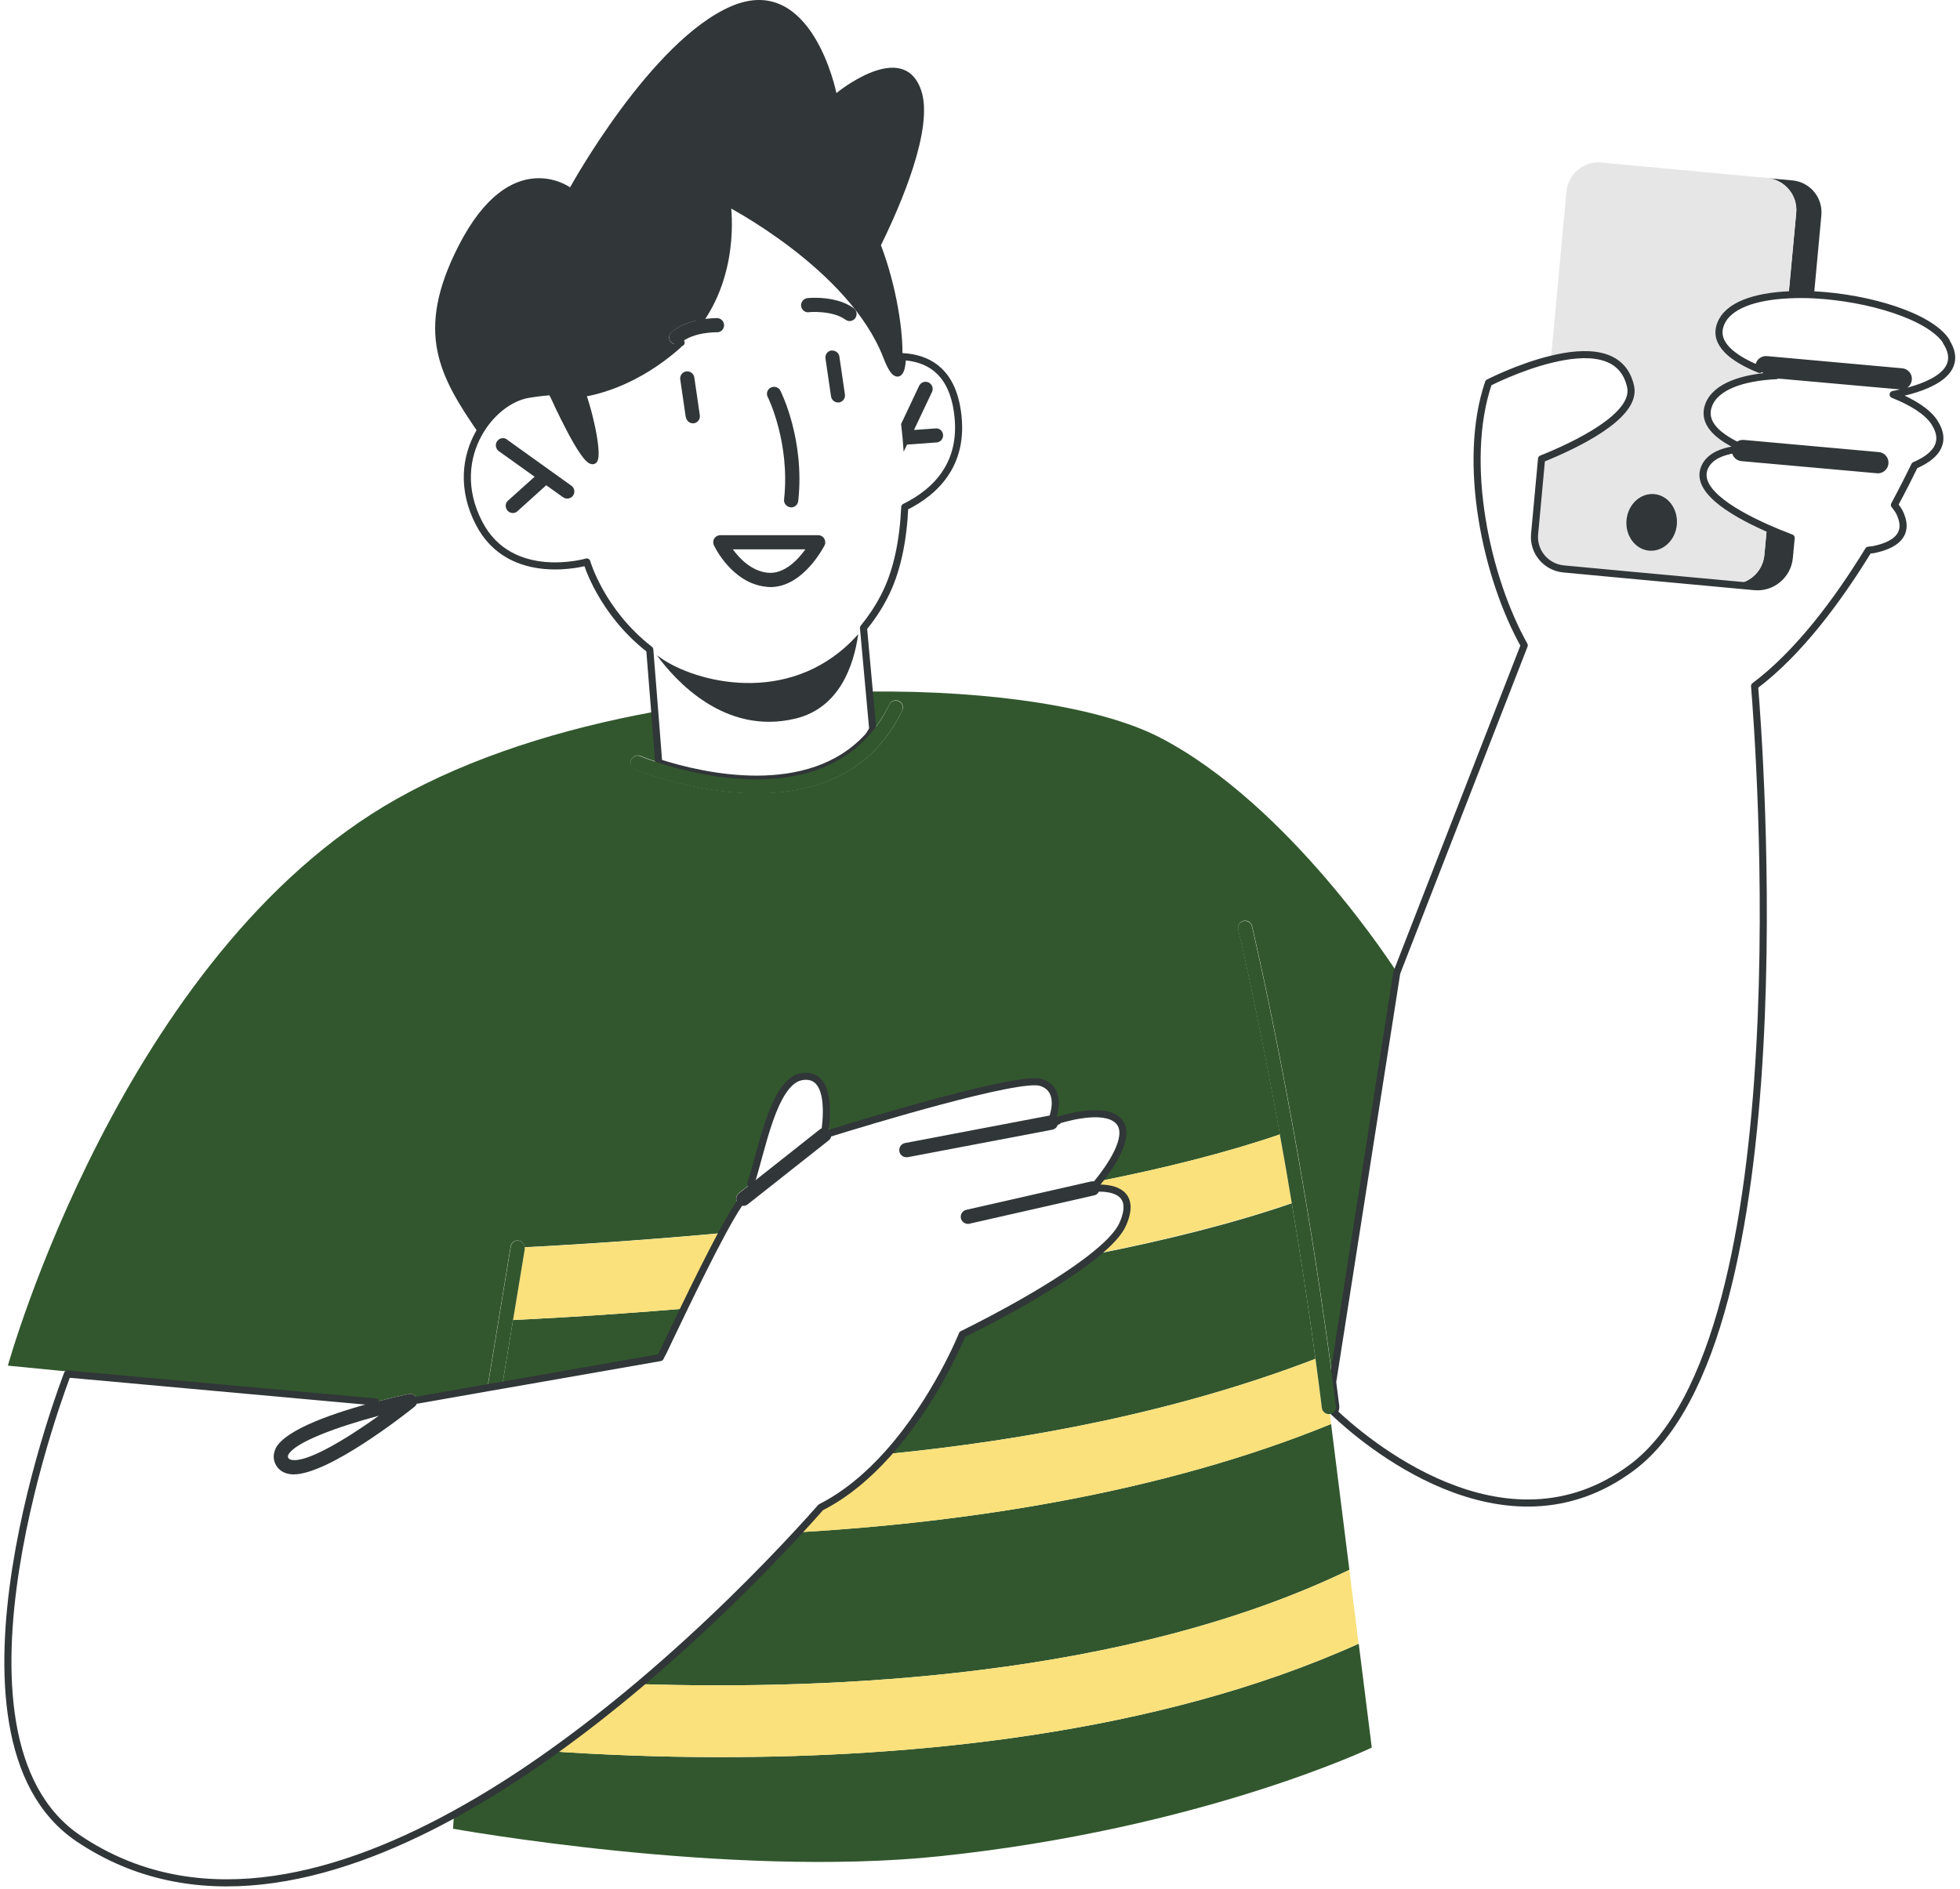 <svg width="249" height="240" viewBox="0 0 249 240" fill="none" xmlns="http://www.w3.org/2000/svg">
    <path d="M114.817 57.376L115.231 56.493L118.979 56.223C119.483 56.187 119.844 55.754 119.808 55.268C119.772 54.763 119.357 54.385 118.853 54.439L116.114 54.637L118.402 49.809C118.619 49.358 118.42 48.818 117.97 48.601C117.52 48.385 116.979 48.583 116.763 49.034L114.475 53.88C114.619 55.052 114.727 56.223 114.799 57.394L114.817 57.376Z" fill="#313638"/>
    <path d="M63.81 176.02L83.881 172.507C84.133 172.021 84.277 171.75 84.277 171.75C84.277 171.75 85.394 169.372 86.89 166.291C75.431 167.246 67.107 167.642 65.179 167.732L63.81 176.038V176.02Z" fill="#32572E"/>
    <path d="M81.267 213.999C105.717 214.774 143.067 213.171 171.426 199.477L169.102 180.938C147.391 189.82 122.635 193.46 101.374 194.703C97.014 199.423 89.915 206.684 81.249 213.999H81.267Z" fill="#32572E"/>
    <path d="M52.944 177.622C52.98 177.712 53.016 177.802 53.016 177.91L61.917 176.343L64.871 158.379C64.944 157.893 65.412 157.551 65.898 157.641C66.331 157.713 66.619 158.073 66.637 158.488C69.502 158.343 79.123 157.839 91.699 156.686C92.546 155.1 93.303 153.785 93.862 152.992C93.807 152.956 93.753 152.92 93.717 152.866C93.411 152.47 93.483 151.911 93.862 151.605L95.375 150.416C96.762 146.308 98.222 137.407 101.843 136.795C105.375 136.2 105.104 141.227 104.852 143.299C105.068 143.335 105.284 143.443 105.429 143.623C105.501 143.713 105.537 143.803 105.573 143.912C109.897 142.578 129.482 136.614 132.256 137.515C134.491 138.254 134.166 140.524 133.806 141.767C134.058 141.858 134.256 142.056 134.346 142.326C136.238 141.749 140.797 140.632 142.274 142.596C143.715 144.506 140.941 148.398 139.553 150.109C147.914 148.452 155.841 146.47 162.616 144.146C159.769 128.435 157.355 118.255 157.319 118.093C157.21 117.606 157.499 117.12 157.985 117.012C158.472 116.903 158.958 117.192 159.066 117.678C159.12 117.93 165.084 143.047 169.336 175.568L177.48 123.57C177.48 123.57 163.931 102.237 147.247 93.661C139.932 89.913 126.131 87.715 110.419 87.877L110.852 92.616C110.852 92.616 110.69 92.976 110.311 93.517C111.32 92.4 112.221 91.067 112.996 89.499C113.212 89.049 113.753 88.868 114.203 89.085C114.653 89.301 114.834 89.841 114.617 90.292C110.618 98.562 103.104 100.796 96.15 100.796C88.096 100.796 80.817 97.787 80.673 97.733C80.222 97.535 80.006 97.012 80.186 96.544C80.385 96.093 80.907 95.877 81.375 96.057C81.412 96.075 82.276 96.436 83.682 96.886L83.177 90.436C71.34 92.598 59.827 96.202 50.368 101.535C15.504 121.192 1 173.532 1 173.532L47.755 178.126C49.647 177.64 51.214 177.28 51.935 177.136C52.349 177.063 52.764 177.262 52.926 177.64L52.944 177.622Z" fill="#32572E"/>
    <path d="M70.294 222.556C66.24 225.457 62.006 228.178 57.664 230.556L57.556 232.376C57.556 232.376 92.581 238.7 119.391 235.871C152.705 232.376 174.272 222.07 174.272 222.07L172.615 208.863C146.778 220.521 115.463 223.277 91.572 223.277C83.447 223.277 76.204 222.953 70.312 222.556H70.294Z" fill="#32572E"/>
    <path d="M122.238 169.548C122.238 169.548 118.905 177.89 112.743 184.755C130.292 183.025 149.408 179.476 167.12 172.665C166.165 165.621 165.138 158.972 164.111 152.9C156.742 155.441 148.183 157.585 139.211 159.351C133.265 164.215 122.238 169.548 122.238 169.548Z" fill="#32572E"/>
    <path d="M228.198 27.07L227.225 37.484C228.27 37.43 229.351 37.43 230.45 37.484L231.387 27.358C231.603 25.124 229.946 23.124 227.711 22.926L221.441 22.35L224.522 22.638C226.757 22.854 228.414 24.836 228.198 27.07Z" fill="#313638"/>
    <path d="M219.713 74.222L205.39 72.889L222.921 74.51C225.155 74.727 227.155 73.069 227.353 70.835L227.587 68.312C226.596 67.934 225.533 67.502 224.47 67.033L224.146 70.529C223.93 72.763 221.948 74.42 219.713 74.204V74.222Z" fill="#313638"/>
    <path d="M207.19 49.103C208.019 52.869 200.092 56.58 195.875 58.274L194.993 67.823C194.776 70.057 196.434 72.057 198.668 72.255L205.389 72.886L219.712 74.219C221.947 74.436 223.946 72.778 224.145 70.544L224.469 67.048C219.73 64.94 215.046 62.004 216.74 59.085C217.406 57.95 218.776 57.337 220.505 57.103C220.541 56.905 220.613 56.742 220.739 56.616C218.001 55.283 216.271 53.59 217.064 51.463C217.965 49.085 221.406 47.932 225.64 47.716C225.496 47.662 225.37 47.626 225.226 47.572C224.631 47.518 224.253 47.482 224.253 47.482C223.91 47.446 223.64 47.229 223.514 46.941C220.073 45.536 217.658 43.662 218.559 41.212C219.46 38.815 222.938 37.68 227.208 37.464L228.181 27.05C228.397 24.816 226.739 22.816 224.505 22.618L221.424 22.329L203.443 20.654C201.209 20.438 199.209 22.095 199.01 24.329L197.029 45.608C201.407 44.527 206.163 44.527 207.154 49.085L207.19 49.103ZM213.046 66.652C212.866 68.634 211.28 70.111 209.515 69.949C207.749 69.787 206.47 68.039 206.65 66.058C206.83 64.076 208.416 62.598 210.181 62.76C211.947 62.922 213.226 64.67 213.046 66.652Z" fill="#E6E6E6"/>
    <path d="M81.267 214.001C77.826 216.901 74.151 219.802 70.295 222.559C76.187 222.955 83.448 223.279 91.555 223.279C115.446 223.279 146.761 220.523 172.597 208.866L171.426 199.479C143.067 213.172 105.717 214.775 81.267 214.001Z" fill="#FBE17B"/>
    <path d="M168.832 179.695C168.382 179.695 168.003 179.37 167.931 178.902C167.661 176.794 167.391 174.704 167.12 172.668C149.409 179.479 130.293 183.028 112.744 184.758C110.348 187.442 107.501 189.875 104.258 191.532C103.501 192.379 102.546 193.46 101.375 194.721C122.635 193.46 147.391 189.821 169.102 180.956L168.94 179.695C168.94 179.695 168.868 179.695 168.832 179.695Z" fill="#FBE17B"/>
    <path d="M139.391 150.326C139.535 150.453 139.643 150.615 139.697 150.795C139.697 150.849 139.697 150.885 139.697 150.939C141.301 150.939 144.382 151.425 142.652 155.443C142.148 156.614 140.887 157.948 139.211 159.317C148.166 157.551 156.724 155.407 164.111 152.867C163.606 149.804 163.084 146.903 162.597 144.146C155.823 146.471 147.913 148.453 139.535 150.11C139.481 150.182 139.427 150.236 139.391 150.29V150.326Z" fill="#FBE17B"/>
    <path d="M66.656 158.687L65.16 167.732C67.088 167.642 75.394 167.263 86.871 166.29C88.331 163.263 90.168 159.552 91.7 156.705C79.124 157.858 69.502 158.363 66.638 158.507C66.638 158.561 66.638 158.633 66.638 158.687H66.656Z" fill="#FBE17B"/>
    <path d="M210.165 62.782C208.399 62.62 206.813 64.097 206.633 66.079C206.453 68.061 207.732 69.808 209.498 69.971C211.264 70.133 212.849 68.655 213.029 66.673C213.209 64.692 211.93 62.944 210.165 62.782Z" fill="#313638"/>
    <path d="M247.262 43.374C245.19 40.185 237.424 37.825 230.452 37.464C229.353 37.41 228.272 37.41 227.227 37.464C222.956 37.663 219.479 38.798 218.578 41.212C217.659 43.644 220.092 45.536 223.533 46.941C223.479 46.815 223.443 46.671 223.461 46.509C223.497 46.023 223.929 45.662 224.434 45.698L241.622 47.248C242.109 47.284 242.487 47.734 242.433 48.221C242.397 48.689 242.001 49.05 241.532 49.05C241.46 49.05 228.812 47.914 225.227 47.59C225.371 47.644 225.497 47.68 225.641 47.734C221.407 47.95 217.966 49.086 217.065 51.482C216.272 53.608 218.002 55.302 220.74 56.635C220.921 56.455 221.173 56.328 221.461 56.347L238.65 57.896C239.136 57.932 239.514 58.383 239.46 58.869C239.424 59.337 239.028 59.698 238.56 59.698C238.487 59.698 221.281 58.148 221.281 58.148C220.776 58.112 220.416 57.662 220.47 57.175C220.47 57.175 220.47 57.139 220.47 57.121C218.722 57.373 217.353 57.986 216.704 59.103C215.011 62.004 219.695 64.941 224.434 67.067C225.497 67.535 226.542 67.968 227.551 68.346L227.317 70.869C227.1 73.103 225.119 74.76 222.884 74.544L205.354 72.922L198.633 72.292C196.399 72.076 194.741 70.094 194.957 67.86L195.84 58.31C200.056 56.617 207.966 52.887 207.155 49.14C206.164 44.563 201.408 44.581 197.029 45.662C192.904 46.671 189.102 48.635 189.102 48.635C185.643 58.815 188.85 73.463 193.642 82.003L177.445 123.605L169.301 175.621C169.427 176.648 169.571 177.675 169.697 178.702C169.733 178.991 169.625 179.243 169.445 179.441C172.994 182.828 191.084 198.612 207.335 186.468C229.281 170.072 223.461 93.985 222.902 87.174C228.506 82.976 233.497 76.238 237.37 69.914C237.569 69.878 237.785 69.878 238.001 69.842C240.469 69.337 242.631 68.148 241.424 65.337C241.262 64.941 240.992 64.562 240.668 64.166C241.658 62.328 242.523 60.617 243.244 59.139C245.676 58.094 247.496 56.383 245.748 53.662C244.866 52.311 242.956 51.103 240.505 50.131C243.857 49.5 250.019 47.716 247.244 43.41L247.262 43.374Z" stroke="#313638" stroke-width="0.901" stroke-linecap="round" stroke-linejoin="round"/>
    <path d="M224.272 47.482C224.272 47.482 224.651 47.518 225.245 47.572C228.831 47.897 241.479 49.032 241.551 49.032C242.019 49.032 242.398 48.671 242.452 48.203C242.488 47.698 242.127 47.266 241.641 47.23L224.452 45.68C223.948 45.662 223.516 46.005 223.479 46.491C223.479 46.653 223.497 46.797 223.552 46.924C223.678 47.212 223.948 47.446 224.29 47.464L224.272 47.482Z" fill="#313638"/>
    <path d="M220.506 57.141C220.47 57.646 220.831 58.078 221.317 58.114C221.317 58.114 238.506 59.664 238.596 59.664C239.064 59.664 239.443 59.303 239.497 58.835C239.533 58.33 239.172 57.898 238.686 57.862L221.497 56.312C221.209 56.294 220.957 56.403 220.777 56.601C220.651 56.727 220.56 56.889 220.542 57.087C220.542 57.087 220.542 57.123 220.542 57.141H220.506Z" fill="#313638"/>
    <path d="M67.088 50.132C68.332 49.916 69.287 49.826 70.043 49.79C70.242 50.168 70.368 50.402 70.368 50.402C70.368 50.402 74.241 58.997 75.358 58.546C75.971 58.294 75.286 53.916 73.953 50.024C76.187 49.664 80.962 48.42 86.025 43.97C86.151 43.862 86.241 43.754 86.349 43.646C86.205 43.718 86.061 43.772 85.917 43.772C85.664 43.772 85.412 43.664 85.232 43.466C84.908 43.087 84.944 42.511 85.34 42.186C86.403 41.267 87.808 40.835 88.98 40.637C93.682 33.808 92.331 25.718 92.331 25.718C92.331 25.718 108.222 33.844 112.636 45.339C113.807 48.42 114.528 47.808 114.636 45.339C114.762 42.331 113.952 36.529 111.916 31.16C114.384 26.133 118.69 16.259 117.015 11.449C114.726 4.836 106.258 11.827 106.258 11.827C106.258 11.827 103.177 -3.596 92.925 0.782C82.674 5.161 72.422 23.809 72.422 23.809C72.422 23.809 64.872 18.313 58.278 31.196C52.602 42.276 55.864 47.844 60.818 55.069C62.332 52.384 64.764 50.546 67.07 50.15L67.088 50.132Z" fill="#313638"/>
    <path d="M86.529 43.536C86.529 43.536 86.421 43.59 86.367 43.627C86.259 43.735 86.151 43.843 86.043 43.951C80.962 48.401 76.187 49.644 73.971 50.005C75.304 53.896 75.989 58.275 75.376 58.527C74.259 58.995 70.385 50.383 70.385 50.383C70.385 50.383 70.259 50.149 70.061 49.77C69.304 49.806 68.35 49.914 67.106 50.113C64.8 50.509 62.368 52.347 60.854 55.032C59.143 58.058 58.62 62.148 60.854 66.472C64.854 74.238 74.547 71.409 74.547 71.409C74.547 71.409 76.349 77.733 82.547 82.544L83.178 90.454L83.682 96.904C89.106 98.651 102.763 101.895 110.33 93.535C110.708 92.994 110.87 92.634 110.87 92.634L110.438 87.895L109.699 79.787C110.618 78.652 111.501 77.391 112.276 75.896C113.969 72.707 114.744 68.689 114.942 64.436C118.906 62.491 122.852 58.743 121.519 51.626C120.636 46.996 117.771 45.482 114.654 45.32C114.564 47.788 113.843 48.401 112.654 45.32C108.24 33.825 92.349 25.699 92.349 25.699C92.349 25.699 93.7 33.789 88.997 40.618" stroke="#313638" stroke-width="0.901" stroke-linecap="round" stroke-linejoin="round"/>
    <path d="M101.032 91.32C106.636 89.969 108.455 84.618 109.032 80.582C101.032 89.591 89.285 87.032 84.312 83.861C84.006 83.663 83.736 83.465 83.447 83.267C85.772 86.438 92.041 93.464 101.014 91.32H101.032Z" fill="#313638"/>
    <path d="M64.421 55.842C64.025 55.553 63.448 55.644 63.16 56.058C62.872 56.454 62.962 57.031 63.358 57.319L67.917 60.58L64.547 63.607C64.169 63.931 64.151 64.508 64.475 64.886C64.656 65.085 64.908 65.193 65.142 65.193C65.358 65.193 65.575 65.121 65.737 64.959L69.394 61.661L71.538 63.193C71.7 63.301 71.881 63.355 72.061 63.355C72.349 63.355 72.619 63.229 72.799 62.977C73.088 62.58 72.998 62.004 72.583 61.715L64.385 55.842H64.421Z" fill="#313638"/>
    <path d="M87.14 53.015C87.213 53.465 87.591 53.79 88.023 53.79C88.059 53.79 88.113 53.79 88.149 53.79C88.636 53.718 88.978 53.267 88.906 52.763L88.204 47.952C88.131 47.466 87.681 47.141 87.177 47.195C86.69 47.267 86.348 47.718 86.42 48.222L87.122 53.033L87.14 53.015Z" fill="#313638"/>
    <path d="M105.627 44.529C105.14 44.601 104.798 45.052 104.87 45.556L105.573 50.367C105.645 50.817 106.023 51.142 106.455 51.142C106.491 51.142 106.546 51.142 106.582 51.142C107.068 51.07 107.41 50.619 107.338 50.115L106.636 45.304C106.564 44.818 106.113 44.493 105.609 44.547L105.627 44.529Z" fill="#313638"/>
    <path d="M100.419 64.474C100.419 64.474 100.491 64.474 100.509 64.474C100.96 64.474 101.356 64.132 101.41 63.663C102.257 55.898 99.266 49.898 99.14 49.646C98.924 49.195 98.365 49.033 97.933 49.249C97.482 49.465 97.302 50.006 97.536 50.456C97.572 50.51 100.401 56.24 99.608 63.465C99.554 63.951 99.915 64.402 100.401 64.456L100.419 64.474Z" fill="#313638"/>
    <path d="M102.78 39.665C102.78 39.665 105.717 39.395 107.41 40.62C107.573 40.728 107.753 40.8 107.933 40.8C108.203 40.8 108.492 40.674 108.654 40.422C108.942 40.026 108.852 39.449 108.455 39.161C106.203 37.521 102.726 37.863 102.582 37.881C102.095 37.935 101.735 38.368 101.771 38.872C101.825 39.377 102.276 39.737 102.762 39.683L102.78 39.665Z" fill="#313638"/>
    <path d="M85.249 43.447C85.429 43.663 85.681 43.753 85.934 43.753C86.078 43.753 86.222 43.699 86.366 43.627C86.42 43.591 86.474 43.573 86.528 43.537C88.114 42.168 91.05 42.222 91.069 42.222C91.591 42.24 91.969 41.843 91.987 41.339C91.987 40.834 91.609 40.438 91.105 40.42C91.032 40.42 90.132 40.42 88.978 40.618C87.825 40.834 86.402 41.267 85.339 42.168C84.961 42.492 84.925 43.069 85.231 43.447H85.249Z" fill="#313638"/>
    <path d="M169.714 178.685C169.588 177.658 169.444 176.631 169.318 175.604C165.065 143.083 159.102 117.967 159.048 117.715C158.94 117.228 158.453 116.94 157.967 117.048C157.48 117.156 157.192 117.643 157.3 118.129C157.336 118.291 159.75 128.471 162.597 144.182C163.102 146.921 163.606 149.84 164.111 152.903C165.12 158.974 166.165 165.623 167.119 172.668C167.39 174.722 167.678 176.794 167.93 178.902C167.984 179.352 168.381 179.694 168.831 179.694C168.867 179.694 168.903 179.694 168.939 179.694C169.137 179.658 169.318 179.568 169.462 179.424C169.642 179.226 169.75 178.974 169.714 178.685Z" fill="#32572E"/>
    <path d="M66.656 158.686C66.656 158.686 66.656 158.56 66.656 158.506C66.638 158.091 66.35 157.731 65.917 157.659C65.431 157.569 64.963 157.911 64.89 158.398L61.935 176.361L63.809 176.037L65.179 167.731L66.674 158.686H66.656Z" fill="#32572E"/>
    <path d="M93.879 153.01C93.339 153.803 92.582 155.1 91.717 156.703C90.186 159.55 88.348 163.262 86.889 166.289C85.393 169.37 84.276 171.748 84.276 171.748C84.276 171.748 84.114 172.018 83.88 172.505L63.809 176.018L61.935 176.342L53.034 177.91" stroke="#313638" stroke-width="0.901" stroke-linecap="round" stroke-linejoin="round"/>
    <path d="M133.806 141.804C134.167 140.56 134.491 138.272 132.257 137.551C129.482 136.651 109.897 142.596 105.573 143.948" stroke="#313638" stroke-width="0.901" stroke-linecap="round" stroke-linejoin="round"/>
    <path d="M139.391 150.327C139.391 150.327 139.481 150.219 139.535 150.147C140.922 148.436 143.697 144.544 142.256 142.634C140.778 140.67 136.22 141.787 134.328 142.364C134.328 142.4 134.364 142.436 134.364 142.472" stroke="#313638" stroke-width="0.901" stroke-linecap="round" stroke-linejoin="round"/>
    <path d="M47.701 178.147L8.567 174.597C8.567 174.597 -9.378 220.632 10.008 233.64C24.44 243.316 41.737 239.298 57.664 230.577C62.007 228.199 66.259 225.478 70.295 222.578C74.15 219.821 77.826 216.92 81.267 214.019C89.933 206.704 97.032 199.443 101.393 194.723C102.564 193.461 103.537 192.38 104.275 191.534C107.518 189.894 110.347 187.444 112.761 184.759C118.923 177.894 122.257 169.552 122.257 169.552C122.257 169.552 133.301 164.219 139.229 159.355C140.905 157.985 142.184 156.652 142.67 155.481C144.4 151.463 141.319 150.977 139.715 150.977" stroke="#313638" stroke-width="0.901" stroke-linecap="round" stroke-linejoin="round"/>
    <path d="M104.852 143.317C105.104 141.227 105.375 136.218 101.843 136.812C98.222 137.425 96.762 146.326 95.375 150.433" stroke="#313638" stroke-width="0.901" stroke-linecap="round" stroke-linejoin="round"/>
    <path d="M35 184.11C34.694 184.777 34.694 185.462 35.018 186.092C35.342 186.723 35.901 187.119 36.621 187.281C36.82 187.317 37.036 187.354 37.27 187.354C41.775 187.354 51.54 179.66 52.675 178.741C52.927 178.543 53.035 178.237 52.999 177.93C52.999 177.84 52.963 177.732 52.927 177.642C52.747 177.264 52.351 177.066 51.936 177.138C51.216 177.282 49.648 177.642 47.756 178.129H47.702C42.982 179.372 36.207 181.552 34.982 184.11H35ZM36.621 184.885C37.378 183.282 42.928 181.282 48.135 179.894C43.955 182.885 38.928 185.93 37 185.498C36.748 185.444 36.676 185.336 36.621 185.245C36.568 185.137 36.55 185.047 36.621 184.867V184.885Z" fill="#313638"/>
    <path d="M83.664 96.924C82.258 96.474 81.411 96.113 81.357 96.095C80.889 95.897 80.366 96.113 80.168 96.582C79.97 97.032 80.186 97.573 80.655 97.771C80.799 97.825 88.078 100.834 96.132 100.834C103.086 100.834 110.6 98.6 114.599 90.33C114.816 89.879 114.635 89.339 114.185 89.122C113.735 88.906 113.194 89.086 112.978 89.537C112.221 91.104 111.32 92.438 110.293 93.555C102.744 101.933 89.069 98.672 83.646 96.924H83.664Z" fill="#32572E"/>
    <path d="M133.806 141.805C133.662 141.751 133.5 141.715 133.338 141.751L114.978 145.246C114.491 145.336 114.167 145.805 114.257 146.309C114.329 146.742 114.708 147.048 115.14 147.048C115.194 147.048 115.248 147.048 115.302 147.048L133.68 143.553C134.166 143.462 134.491 142.994 134.401 142.508C134.401 142.472 134.365 142.435 134.365 142.399C134.274 142.129 134.076 141.931 133.824 141.841L133.806 141.805Z" fill="#313638"/>
    <path d="M139.39 150.327C139.174 150.146 138.904 150.056 138.615 150.128L122.76 153.732C122.274 153.84 121.967 154.326 122.075 154.813C122.165 155.227 122.544 155.516 122.958 155.516C123.03 155.516 123.084 155.516 123.156 155.498L139.012 151.894C139.444 151.804 139.714 151.39 139.696 150.957C139.696 150.903 139.696 150.867 139.696 150.813C139.642 150.615 139.534 150.453 139.39 150.345V150.327Z" fill="#313638"/>
    <path d="M104.852 143.319C104.618 143.283 104.366 143.337 104.168 143.499L95.393 150.436L93.88 151.625C93.484 151.932 93.429 152.508 93.736 152.886C93.772 152.941 93.844 152.959 93.88 153.013C94.042 153.139 94.222 153.229 94.438 153.229C94.655 153.229 94.835 153.157 94.997 153.031L105.285 144.905C105.591 144.671 105.681 144.274 105.573 143.932C105.537 143.824 105.501 143.734 105.429 143.644C105.285 143.463 105.069 143.355 104.852 143.319Z" fill="#313638"/>
    <path d="M97.358 74.564C97.538 74.582 97.718 74.6 97.88 74.6C102.024 74.6 104.619 69.537 104.745 69.321C104.889 69.051 104.871 68.709 104.709 68.438C104.547 68.168 104.258 68.006 103.934 68.006H91.502C91.196 68.006 90.907 68.168 90.745 68.42C90.583 68.672 90.565 69.015 90.691 69.285C90.781 69.483 93.015 74.132 97.358 74.564ZM102.312 69.808C101.357 71.141 99.628 72.979 97.538 72.781C95.466 72.564 93.952 70.979 93.106 69.808H102.312Z" fill="#313638"/>
</svg>
